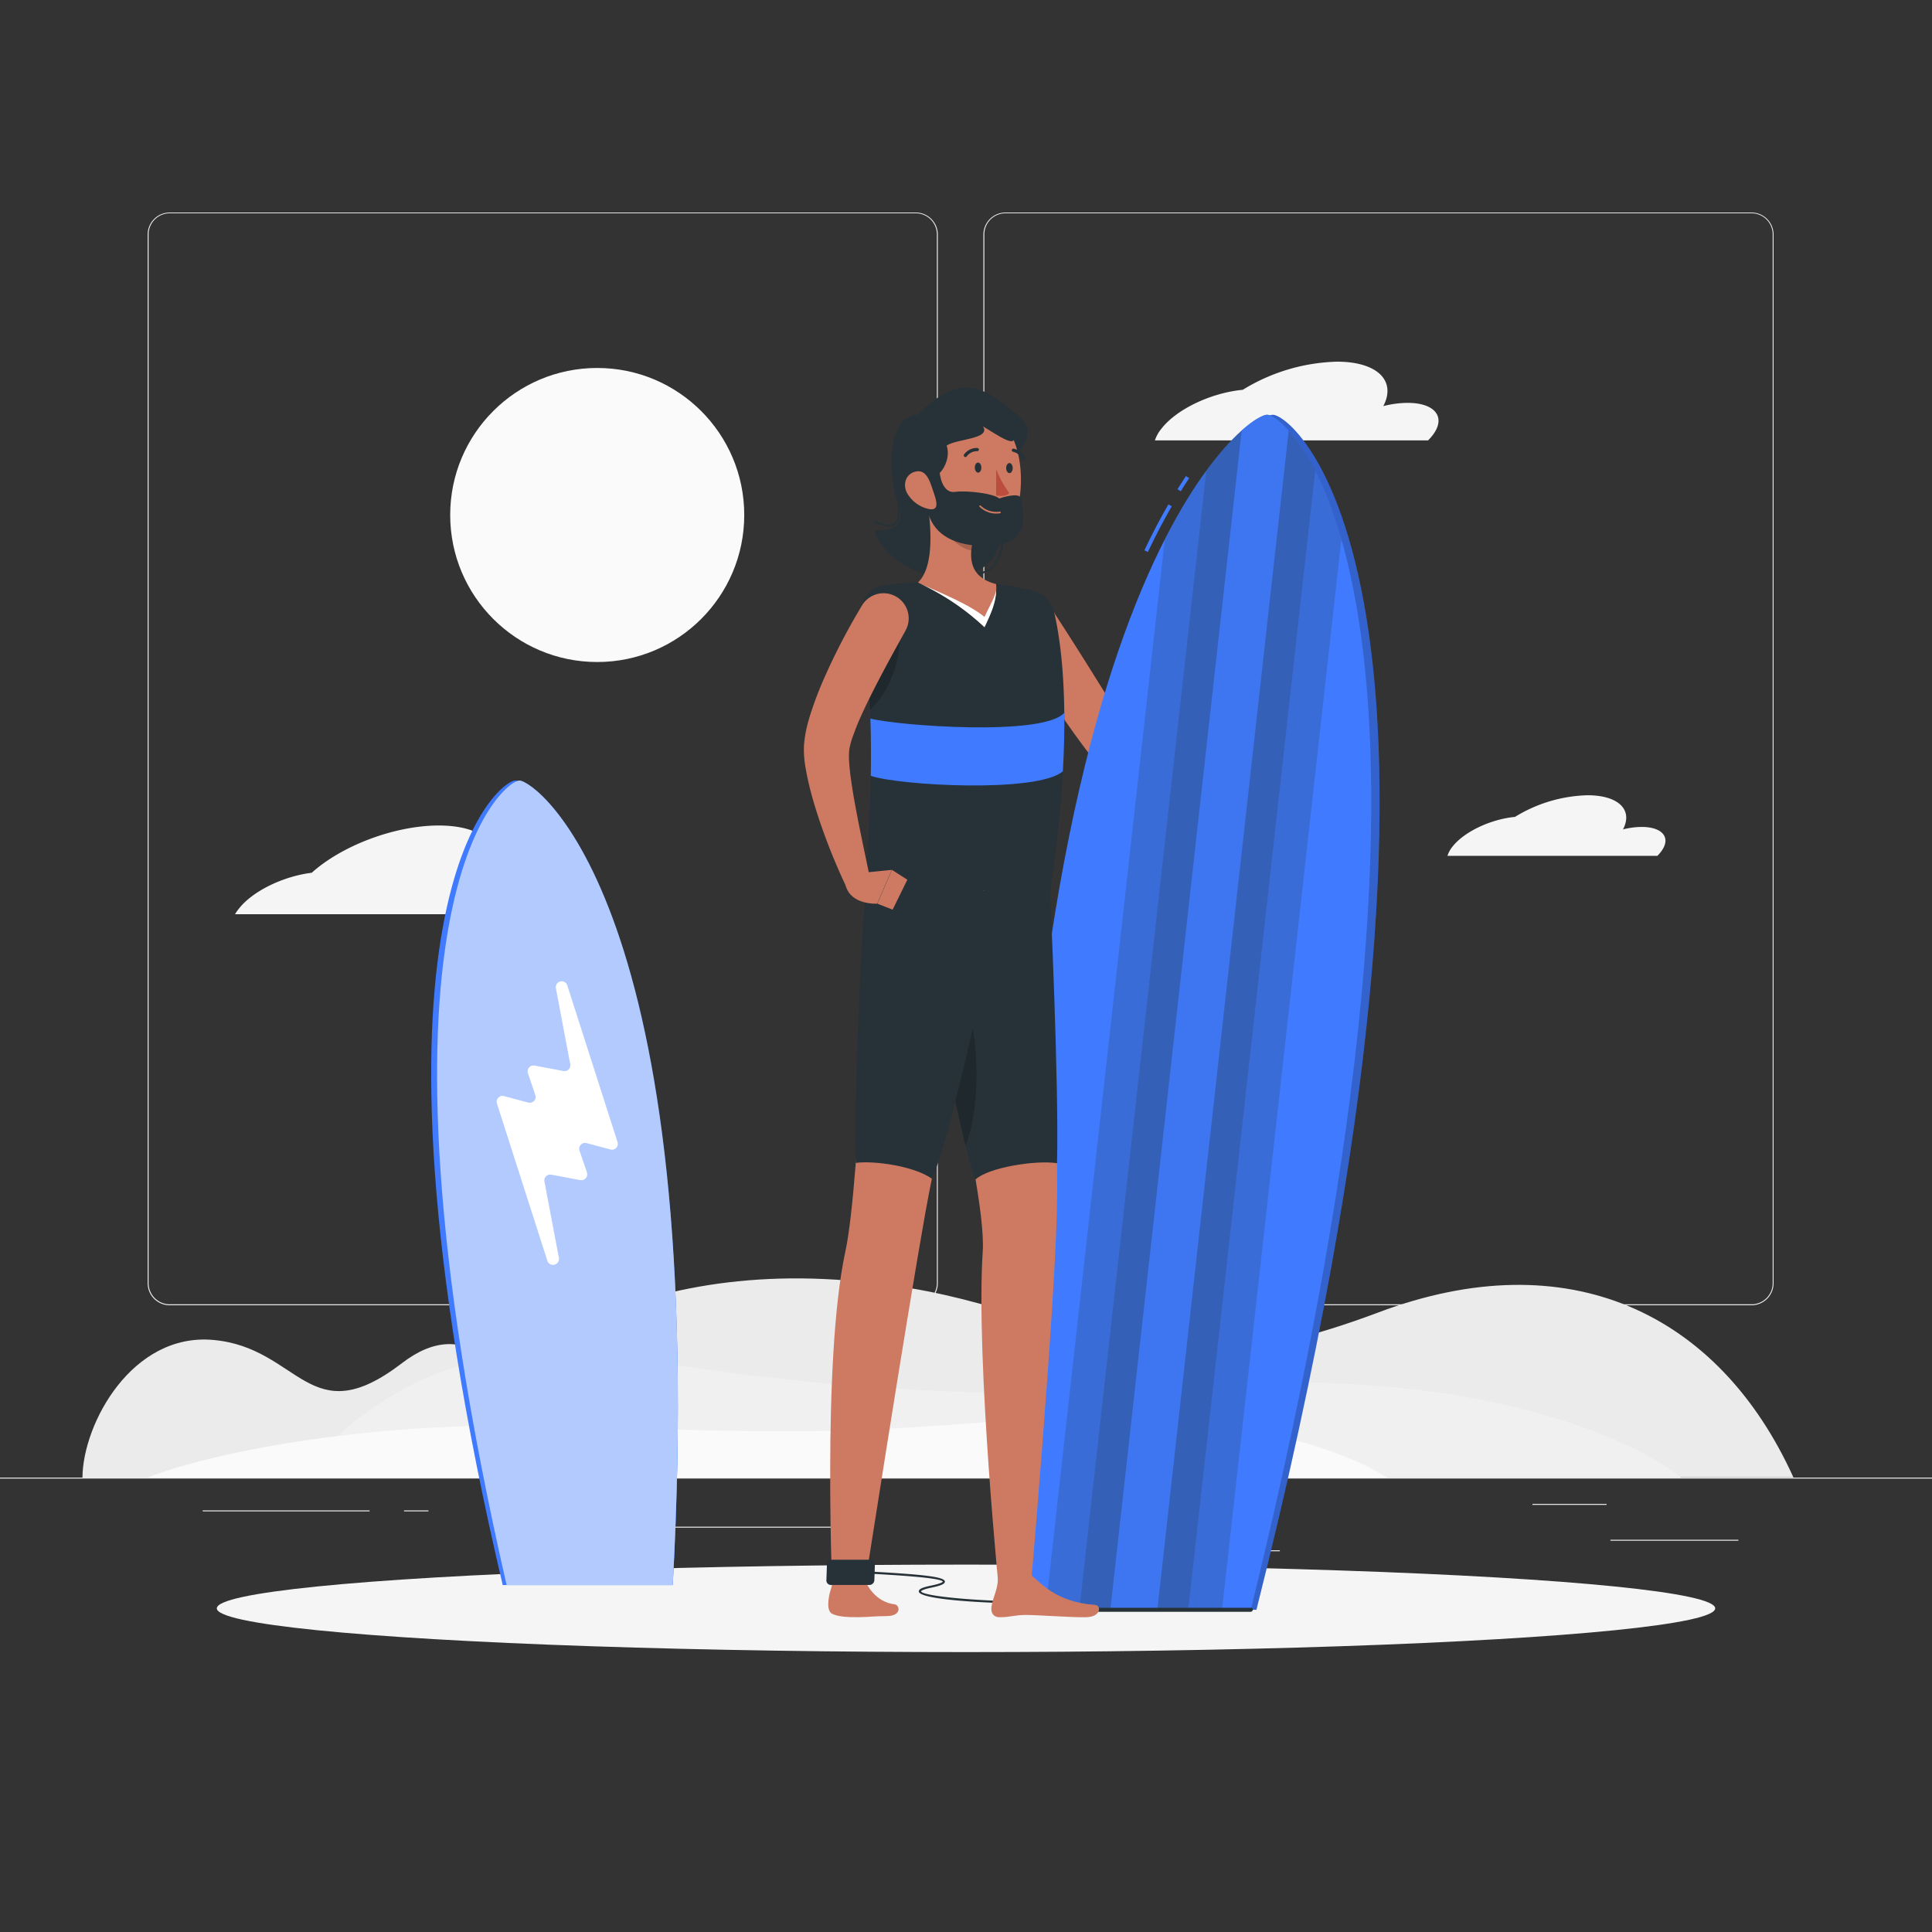 <svg xmlns="http://www.w3.org/2000/svg" viewBox="0 0 500 500"><rect x="0" y="0" width="500" height="500" fill="#333333" stroke="none"/><g id="freepik--background-complete--inject-3"><rect y="382.4" width="500" height="0.25" style="fill:#ebebeb"></rect><rect x="416.78" y="398.49" width="33.12" height="0.25" style="fill:#ebebeb"></rect><rect x="322.53" y="401.21" width="8.69" height="0.25" style="fill:#ebebeb"></rect><rect x="396.59" y="389.21" width="19.19" height="0.25" style="fill:#ebebeb"></rect><rect x="52.46" y="390.89" width="43.19" height="0.25" style="fill:#ebebeb"></rect><rect x="104.56" y="390.89" width="6.33" height="0.25" style="fill:#ebebeb"></rect><rect x="131.47" y="395.11" width="93.68" height="0.25" style="fill:#ebebeb"></rect><path d="M237,337.8H43.92a5.71,5.71,0,0,1-5.71-5.71V60.66A5.71,5.71,0,0,1,43.92,55H237a5.71,5.71,0,0,1,5.71,5.71V332.09A5.71,5.71,0,0,1,237,337.8ZM43.92,55.2a5.47,5.47,0,0,0-5.46,5.46V332.09a5.47,5.47,0,0,0,5.46,5.46H237a5.47,5.47,0,0,0,5.46-5.46V60.66A5.47,5.47,0,0,0,237,55.2Z" style="fill:#ebebeb"></path><path d="M453.31,337.8H260.21a5.72,5.72,0,0,1-5.71-5.71V60.66A5.72,5.72,0,0,1,260.21,55h193.1A5.71,5.71,0,0,1,459,60.66V332.09A5.71,5.71,0,0,1,453.31,337.8ZM260.21,55.2a5.47,5.47,0,0,0-5.46,5.46V332.09a5.47,5.47,0,0,0,5.46,5.46h193.1a5.47,5.47,0,0,0,5.46-5.46V60.66a5.47,5.47,0,0,0-5.46-5.46Z" style="fill:#ebebeb"></path><circle cx="154.56" cy="133.28" r="38.05" style="fill:#fafafa"></circle><path d="M213,331c66,2.95,73,35.27,143.8,8.63,49-18.42,88,.07,107.34,42.73H113.19C113.44,362.26,151.07,328.28,213,331Z" style="fill:#ebebeb"></path><path d="M55.21,346.78c22.41,2,24.77,24.46,48.82,6,16.61-12.77,29.87.05,36.43,29.64H21.34C21.42,368.43,34.2,344.86,55.21,346.78Z" style="fill:#ebebeb"></path><path d="M303.06,359c-51.37,4.28-103.17-1.34-142.73-8s-67.68,11.91-83,31.37H435C423.22,372.66,381,352.5,303.06,359Z" style="fill:#f0f0f0"></path><path d="M142.23,369.08c59.37,1.68,72,2.34,117.61-1.42s81.48,3.67,99.16,14.74H38.21C51.79,376.86,92.53,367.66,142.23,369.08Z" style="fill:#fafafa"></path><path d="M392.08,211.41a37.63,37.63,0,0,1,18.75-5.6c8.09,0,11.84,3.82,9.2,8.84a20.13,20.13,0,0,1,4.84-.64c5.52,0,7.73,2.91,4.94,6.48a10.07,10.07,0,0,1-.88,1H374.6a7.35,7.35,0,0,1,1.27-2.34C378.91,215.23,385.85,212,392.08,211.41Z" style="fill:#f5f5f5"></path><path d="M321.63,100.88A48.9,48.9,0,0,1,346,93.6c10.53,0,15.41,5,12,11.5a25.8,25.8,0,0,1,6.29-.84c7.18,0,10.05,3.78,6.43,8.43a13.64,13.64,0,0,1-1.15,1.29H298.89a9.23,9.23,0,0,1,1.66-3C304.5,105.85,313.53,101.64,321.63,100.88Z" style="fill:#f5f5f5"></path><path d="M146.87,228.44c-.57,0-1.16,0-1.76.08.37-4-3.65-6.82-10.86-6.82a32.73,32.73,0,0,0-6,.58c.09-5.12-5.3-8.64-14.7-8.64-11.46,0-25.12,5.24-32.87,12.23-7.33.9-15.29,4.72-18.85,9.29a10.59,10.59,0,0,0-1,1.44H153l.05,0C156.54,232.07,153.77,228.44,146.87,228.44Z" style="fill:#f5f5f5"></path></g><g id="freepik--Shadow--inject-3"><ellipse id="freepik--path--inject-3" cx="250" cy="416.24" rx="193.89" ry="11.32" style="fill:#f5f5f5"></ellipse></g><g id="freepik--Surfboard--inject-3"><path d="M133.34,202c4.53.12,50.39,32.51,40.76,208.21h-44C88.82,234.49,128.83,202.1,133.34,202Z" style="fill:#407BFF"></path><path d="M134.43,202c4.42.12,49.21,32.51,39.68,208.21h-43C90.9,234.49,130,202.1,134.43,202Z" style="fill:#407BFF"></path><path d="M134.43,202c4.42.12,49.21,32.51,39.68,208.21h-43C90.9,234.49,130,202.1,134.43,202Z" style="fill:#fff;opacity:0.6"></path><path d="M130.55,283.7l6.14,1.64a1.52,1.52,0,0,0,1.83-2l-1.88-5.57a1.52,1.52,0,0,1,1.72-2l7.44,1.41a1.52,1.52,0,0,0,1.78-1.77l-3.71-19.65a1.52,1.52,0,0,1,2.94-.75l13,40.54a1.51,1.51,0,0,1-1.84,1.93l-6.14-1.64a1.52,1.52,0,0,0-1.83,2l1.89,5.57a1.53,1.53,0,0,1-1.73,2L142.68,304a1.52,1.52,0,0,0-1.78,1.78l3.72,19.64a1.52,1.52,0,0,1-3,.75l-13-40.54A1.52,1.52,0,0,1,130.55,283.7Z" style="fill:#fff"></path></g><g id="freepik--Character--inject-3"><path d="M272.37,415.1c-17.72,0-34.33-1.15-34.58-3.2-.07-.61.82-1.06,3-1.51,3-.62,3.19-1,3.21-1.07-.48-1-12.2-1.67-17.84-2l-2.41-.14a.27.27,0,0,1-.25-.29.25.25,0,0,1,.29-.25l2.4.13c12.36.71,18.26,1.27,18.35,2.52,0,.51-.56,1-3.64,1.62-2.43.51-2.53.9-2.53.92.27,1.39,19.6,3.38,46.4,2.53a.28.28,0,0,1,.28.26.26.26,0,0,1-.26.28C280.7,415,276.5,415.1,272.37,415.1Z" style="fill:#263238"></path><path d="M273,158.86c3.36,5.15,6.67,10.38,9.93,15.6s6.51,10.49,9.78,15.44c.29.42.22.36.32.49a2.1,2.1,0,0,0,.3.36,8.21,8.21,0,0,0,1.07.91,21.84,21.84,0,0,0,3.19,1.85,62.87,62.87,0,0,0,7.95,3c5.6,1.79,11.59,3.22,17.46,4.56l.08,0a3.24,3.24,0,0,1-.64,6.4c-3.26.08-6.4-.05-9.6-.27s-6.39-.62-9.61-1.17a61.27,61.27,0,0,1-9.78-2.48,32.54,32.54,0,0,1-5.11-2.31,19.53,19.53,0,0,1-2.67-1.85,14.3,14.3,0,0,1-1.34-1.27,17.23,17.23,0,0,1-1.13-1.34c-2-2.56-3.88-5.08-5.7-7.64s-3.61-5.12-5.36-7.7c-3.52-5.17-6.89-10.38-10.14-15.72a6.5,6.5,0,0,1,11-6.94Z" style="fill:#ce7a63"></path><path d="M322.6,201.74l7.61-1.83-2.54,9.17s-6.72,1.38-8.77-3.6Z" style="fill:#ce7a63"></path><polygon points="334.51 201.89 331.79 210.08 327.67 209.08 330.21 199.91 334.51 201.89" style="fill:#ce7a63"></polygon><path d="M329.42,107.34c-6.39.17-72.39,48.28-66.26,309.27h62C390.8,155.62,335.77,107.51,329.42,107.34Z" style="fill:#407BFF"></path><path d="M329.42,107.34c-6.39.17-72.39,48.28-66.26,309.27h62C390.8,155.62,335.77,107.51,329.42,107.34Z" style="opacity:0.2"></path><path d="M305.57,127.14l-.85-.53c.74-1.18,1.48-2.32,2.2-3.41l.83.56C307,124.83,306.3,126,305.57,127.14Z" style="fill:#407BFF"></path><path d="M297.06,142.86l-.9-.43c2-4.22,4.09-8.22,6.22-11.9l.86.5C301.13,134.68,299.05,138.66,297.06,142.86Z" style="fill:#407BFF"></path><path d="M327.9,107.34c-6.25.17-70.74,48.28-64.75,309.27H323.7C387.87,155.62,334.1,107.51,327.9,107.34Z" style="fill:#407BFF"></path><path d="M347.15,139.58l-30.88,277H270.58l30.88-277.06a129.89,129.89,0,0,1,10.73-17.74,67.51,67.51,0,0,1,9.18-10.41c3.24-2.87,5.57-4,6.52-4.05s3,1.18,5.63,4.07a48.51,48.51,0,0,1,6.86,10.4A100.58,100.58,0,0,1,347.15,139.58Z" style="fill:#263238;opacity:0.2"></path><path d="M340.38,121.82,307.52,416.61H279.33l32.86-294.8a67.51,67.51,0,0,1,9.18-10.41c3.24-2.87,5.57-4,6.52-4.05s3,1.18,5.63,4.07A48.51,48.51,0,0,1,340.38,121.82Z" style="fill:#263238;opacity:0.2"></path><path d="M333.52,111.42l-34,305.19H287.35l34-305.21c3.24-2.87,5.57-4,6.52-4.05S330.92,108.53,333.52,111.42Z" style="fill:#407BFF;opacity:0.8"></path><path d="M323.65,417.13H263.08a.46.46,0,0,1-.47-.52h0a.61.61,0,0,1,.59-.52h60.57a.46.46,0,0,1,.46.52h0A.59.59,0,0,1,323.65,417.13Z" style="fill:#263238"></path><path d="M272.8,158.38c2.06,8.7,5.23,30.9-1.05,72.52l-47.63-1c-.28-6.81,3.79-38.12-1.24-70.33a7.1,7.1,0,0,1,6.26-8.19c2.57-.29,5.52-.54,8.42-.62a176.5,176.5,0,0,1,20.25.41,83.51,83.51,0,0,1,9.4,1.66A7.44,7.44,0,0,1,272.8,158.38Z" style="fill:#263238"></path><path d="M275.44,184.48c-5.51,6.15-42.87,3.34-50.18,1.49.18,5.21.19,10.19.1,14.82,7.57,2.54,43.15,4.48,49.71-1.18C275.4,194,275.49,189,275.44,184.48Z" style="fill:#407BFF"></path><path d="M257.85,123c4.2-3.86,12.17-10.44,5.46-15.63s-13.55-12.8-25.75,0c-5,0-7.4,6.28-6.73,14.6s2.37,7.66,2.18,11.86-6.76,3.39-6.76,3.39c4.89,14,30.1,17.41,32.65,2.32C261,127.17,257,123.76,257.85,123Z" style="fill:#263238"></path><path d="M229.9,136.29a8.45,8.45,0,0,1-3.57-1.07.26.26,0,0,1-.09-.35.25.25,0,0,1,.34-.09s2.81,1.61,4.49.76a2.67,2.67,0,0,0,1.26-2.3,10.92,10.92,0,0,0-.38-4.31,39.62,39.62,0,0,1-1.09-7.62.25.25,0,0,1,.24-.26.24.24,0,0,1,.26.23,39.11,39.11,0,0,0,1.08,7.54,11.41,11.41,0,0,1,.39,4.48,3.12,3.12,0,0,1-1.54,2.69A3,3,0,0,1,229.9,136.29Z" style="fill:#263238"></path><path d="M252,148.74a8.15,8.15,0,0,1-1.77-.17.25.25,0,0,1-.19-.3.24.24,0,0,1,.3-.18c.21,0,5.22,1.18,7.43-3s1.7-7.73-.17-13.65a.25.25,0,0,1,.16-.31.25.25,0,0,1,.32.16c1.9,6.05,2.41,9.69.13,14A6.66,6.66,0,0,1,252,148.74Z" style="fill:#263238"></path><path d="M239.65,128c1.25,6.54,2.48,18.49-2.09,22.75a63.93,63.93,0,0,1,17.23,11.54c1.89-4,3.36-7.8,3-11.13-7.26-1.88-7.06-7.26-5.77-12.3Z" style="fill:#ce7a63"></path><path d="M237.67,150.85a63.52,63.52,0,0,1,17.12,11.47c1.67-3.49,3-6.5,3-9.54-.4,1.9-1.37,3.44-3,6.88C250.73,156.37,243.86,153.61,237.67,150.85Z" style="fill:#fff"></path><path d="M244.7,132.46l7.33,6.43a20.56,20.56,0,0,0-.64,3.58c-2.77-.46-6.57-3.59-6.86-6.5A9.69,9.69,0,0,1,244.7,132.46Z" style="opacity:0.2"></path><path d="M238.9,118.21c.52,8.83.37,14,4.8,18.63,6.68,6.95,17.58,3.14,19.72-5.62,1.92-7.89.77-21-7.86-24.69A11.86,11.86,0,0,0,238.9,118.21Z" style="fill:#ce7a63"></path><path d="M237.26,123.34c5.59,2.74,9.17-4.32,7.72-8,2.35-1.76,11.68-1.7,9.39-5,3.86,2.24,9.78,6.71,7.68,1.23s-2-8.61-10.67-7.71-9.31,2.85-14.68,4.75S233.85,121.66,237.26,123.34Z" style="fill:#263238"></path><path d="M243.1,121.3c0,1.53.76,6.45,4,6s10.28.48,11.49,1.71c2.64-.87,5.58-1.34,5.6.11s4.8,14-12.42,12S240.73,122,240.73,122Z" style="fill:#263238"></path><path d="M258.84,132.81a.21.21,0,0,0,.15-.23.21.21,0,0,0-.24-.18,5.81,5.81,0,0,1-4.95-1.55.21.21,0,0,0-.29,0,.21.21,0,0,0,0,.3,6.13,6.13,0,0,0,5.32,1.68Z" style="fill:#ce7a63"></path><path d="M234.89,127.85a8.61,8.61,0,0,0,5.22,3.82c2.87.69,2.48-1.45,1.56-4.1-.84-2.38-1.67-6.06-4.49-5.57S233.46,125.5,234.89,127.85Z" style="fill:#ce7a63"></path><path d="M270.17,232.09s4.08,54.22,3.34,81.71c-.77,28.58-7.07,100.69-7.07,100.69l-7.62.15s-6.34-62.52-4.49-90.76c1.2-18.47-19.17-92.33-19.17-92.33Z" style="fill:#ce7a63"></path><path d="M283.37,415.34c-10.36-.7-14.21-6-16.63-7.78l-8.37-.87c0,4.54-.95,5.44-1.67,8.52-.52,2.19.44,3.33,2,3.33,2.79,0,3.74-.59,6.87-.59,2.91,0,11.4.64,15.43.59S285.06,415.45,283.37,415.34Z" style="fill:#ce7a63"></path><path d="M258.05,232s-13.65,54.31-18.56,81.8c-5.1,28.58-16.33,100.69-16.33,100.69l-7.64.15s-2.87-62.52,3.26-90.76c4-18.47,6.08-92.33,6.08-92.33Z" style="fill:#ce7a63"></path><path d="M231.52,415.19c-4.69-.49-7.7-4.94-8.16-8.09h-7.57c-.41,4.48-1,3.86-1.37,6.94-.24,2.19.17,3.24,1,3.64,1.53.72,3.74.87,6.79.84s3.27-.24,7.29-.28S232.82,415.33,231.52,415.19Z" style="fill:#ce7a63"></path><path d="M225,410.19h-9.95a1.17,1.17,0,0,1-1.18-1.22l.14-4.1a1.28,1.28,0,0,1,1.28-1.22h9.94a1.18,1.18,0,0,1,1.19,1.22l-.14,4.1A1.29,1.29,0,0,1,225,410.19Z" style="fill:#263238"></path><path d="M271.75,230.9s2.33,49.24,1.81,70.13c-5.72-.85-17.88,1.16-21.1,4.23-3.5-7.36-16.18-75.09-16.18-75.09Z" style="fill:#263238"></path><path d="M251.62,265.36c-.77-4.05-4.29.24-7.44,5.13,2,9.75,4,19.26,5.7,26C253.88,286,252.8,271.63,251.62,265.36Z" style="opacity:0.2"></path><path d="M232.65,160.1c-.55-4.09-4.25-.9-9.14,2.25,0,.21-.09.41-.14.63,1,7.09,1.53,14.09,1.8,20.76C230.78,178.27,233.92,169.47,232.65,160.1Z" style="opacity:0.2"></path><path d="M259.51,230.65s-13,63.2-18.33,74.41c-4.46-3.24-14.88-4.75-19.7-4.1-.56-5.27.66-48.85,2.64-71C235.49,229.92,259.51,230.65,259.51,230.65Z" style="fill:#263238"></path><path d="M252.28,121c0,.72.37,1.31.84,1.32s.85-.56.86-1.28-.38-1.31-.85-1.32S252.28,120.23,252.28,121Z" style="fill:#263238"></path><path d="M260.39,121.12c0,.72.38,1.31.85,1.32s.85-.57.85-1.29-.37-1.3-.84-1.31S260.4,120.4,260.39,121.12Z" style="fill:#263238"></path><path d="M257.81,121.42a26.19,26.19,0,0,0,3.41,6.21c-1.27,1.16-3.43.58-3.43.58Z" style="fill:#ba4d3c"></path><path d="M249.89,118.28a.41.41,0,0,0,.29-.16,3.29,3.29,0,0,1,2.7-1.35.41.41,0,0,0,.45-.38.43.43,0,0,0-.39-.46,4.12,4.12,0,0,0-3.44,1.67.43.43,0,0,0,.08.59A.44.44,0,0,0,249.89,118.28Z" style="fill:#263238"></path><path d="M265,119.1a.33.33,0,0,0,.13,0,.41.41,0,0,0,.2-.55,4.28,4.28,0,0,0-3-2.44.41.41,0,0,0-.48.35.43.43,0,0,0,.37.48,3.45,3.45,0,0,1,2.37,2A.42.42,0,0,0,265,119.1Z" style="fill:#263238"></path><path d="M234.25,163.39c-2.84,5.08-5.73,10.37-8.37,15.57-1.31,2.61-2.58,5.23-3.69,7.81-.56,1.28-1,2.57-1.47,3.79a20.73,20.73,0,0,0-.9,3.24,16.57,16.57,0,0,0-.06,3.39c.07,1.31.23,2.71.42,4.12.39,2.83.87,5.75,1.44,8.66,1.09,5.83,2.4,11.76,3.6,17.64v.06a3.24,3.24,0,0,1-6.1,2.05,157.16,157.16,0,0,1-7-17.25c-1-3-1.93-6-2.68-9.12-.37-1.57-.72-3.17-1-4.88a25.83,25.83,0,0,1-.36-5.71,31.22,31.22,0,0,1,1-5.66c.44-1.7,1-3.28,1.52-4.83,1.09-3.09,2.33-6,3.65-8.89a167.86,167.86,0,0,1,8.79-16.61,6.5,6.5,0,0,1,11.25,6.52Z" style="fill:#ce7a63"></path><path d="M223,225.9l7.79-.78-3.77,8.75s-6.84.45-8.19-4.77Z" style="fill:#ce7a63"></path><polygon points="234.82 227.67 231.01 235.42 227.06 233.87 230.83 225.12 234.82 227.67" style="fill:#ce7a63"></polygon></g></svg>